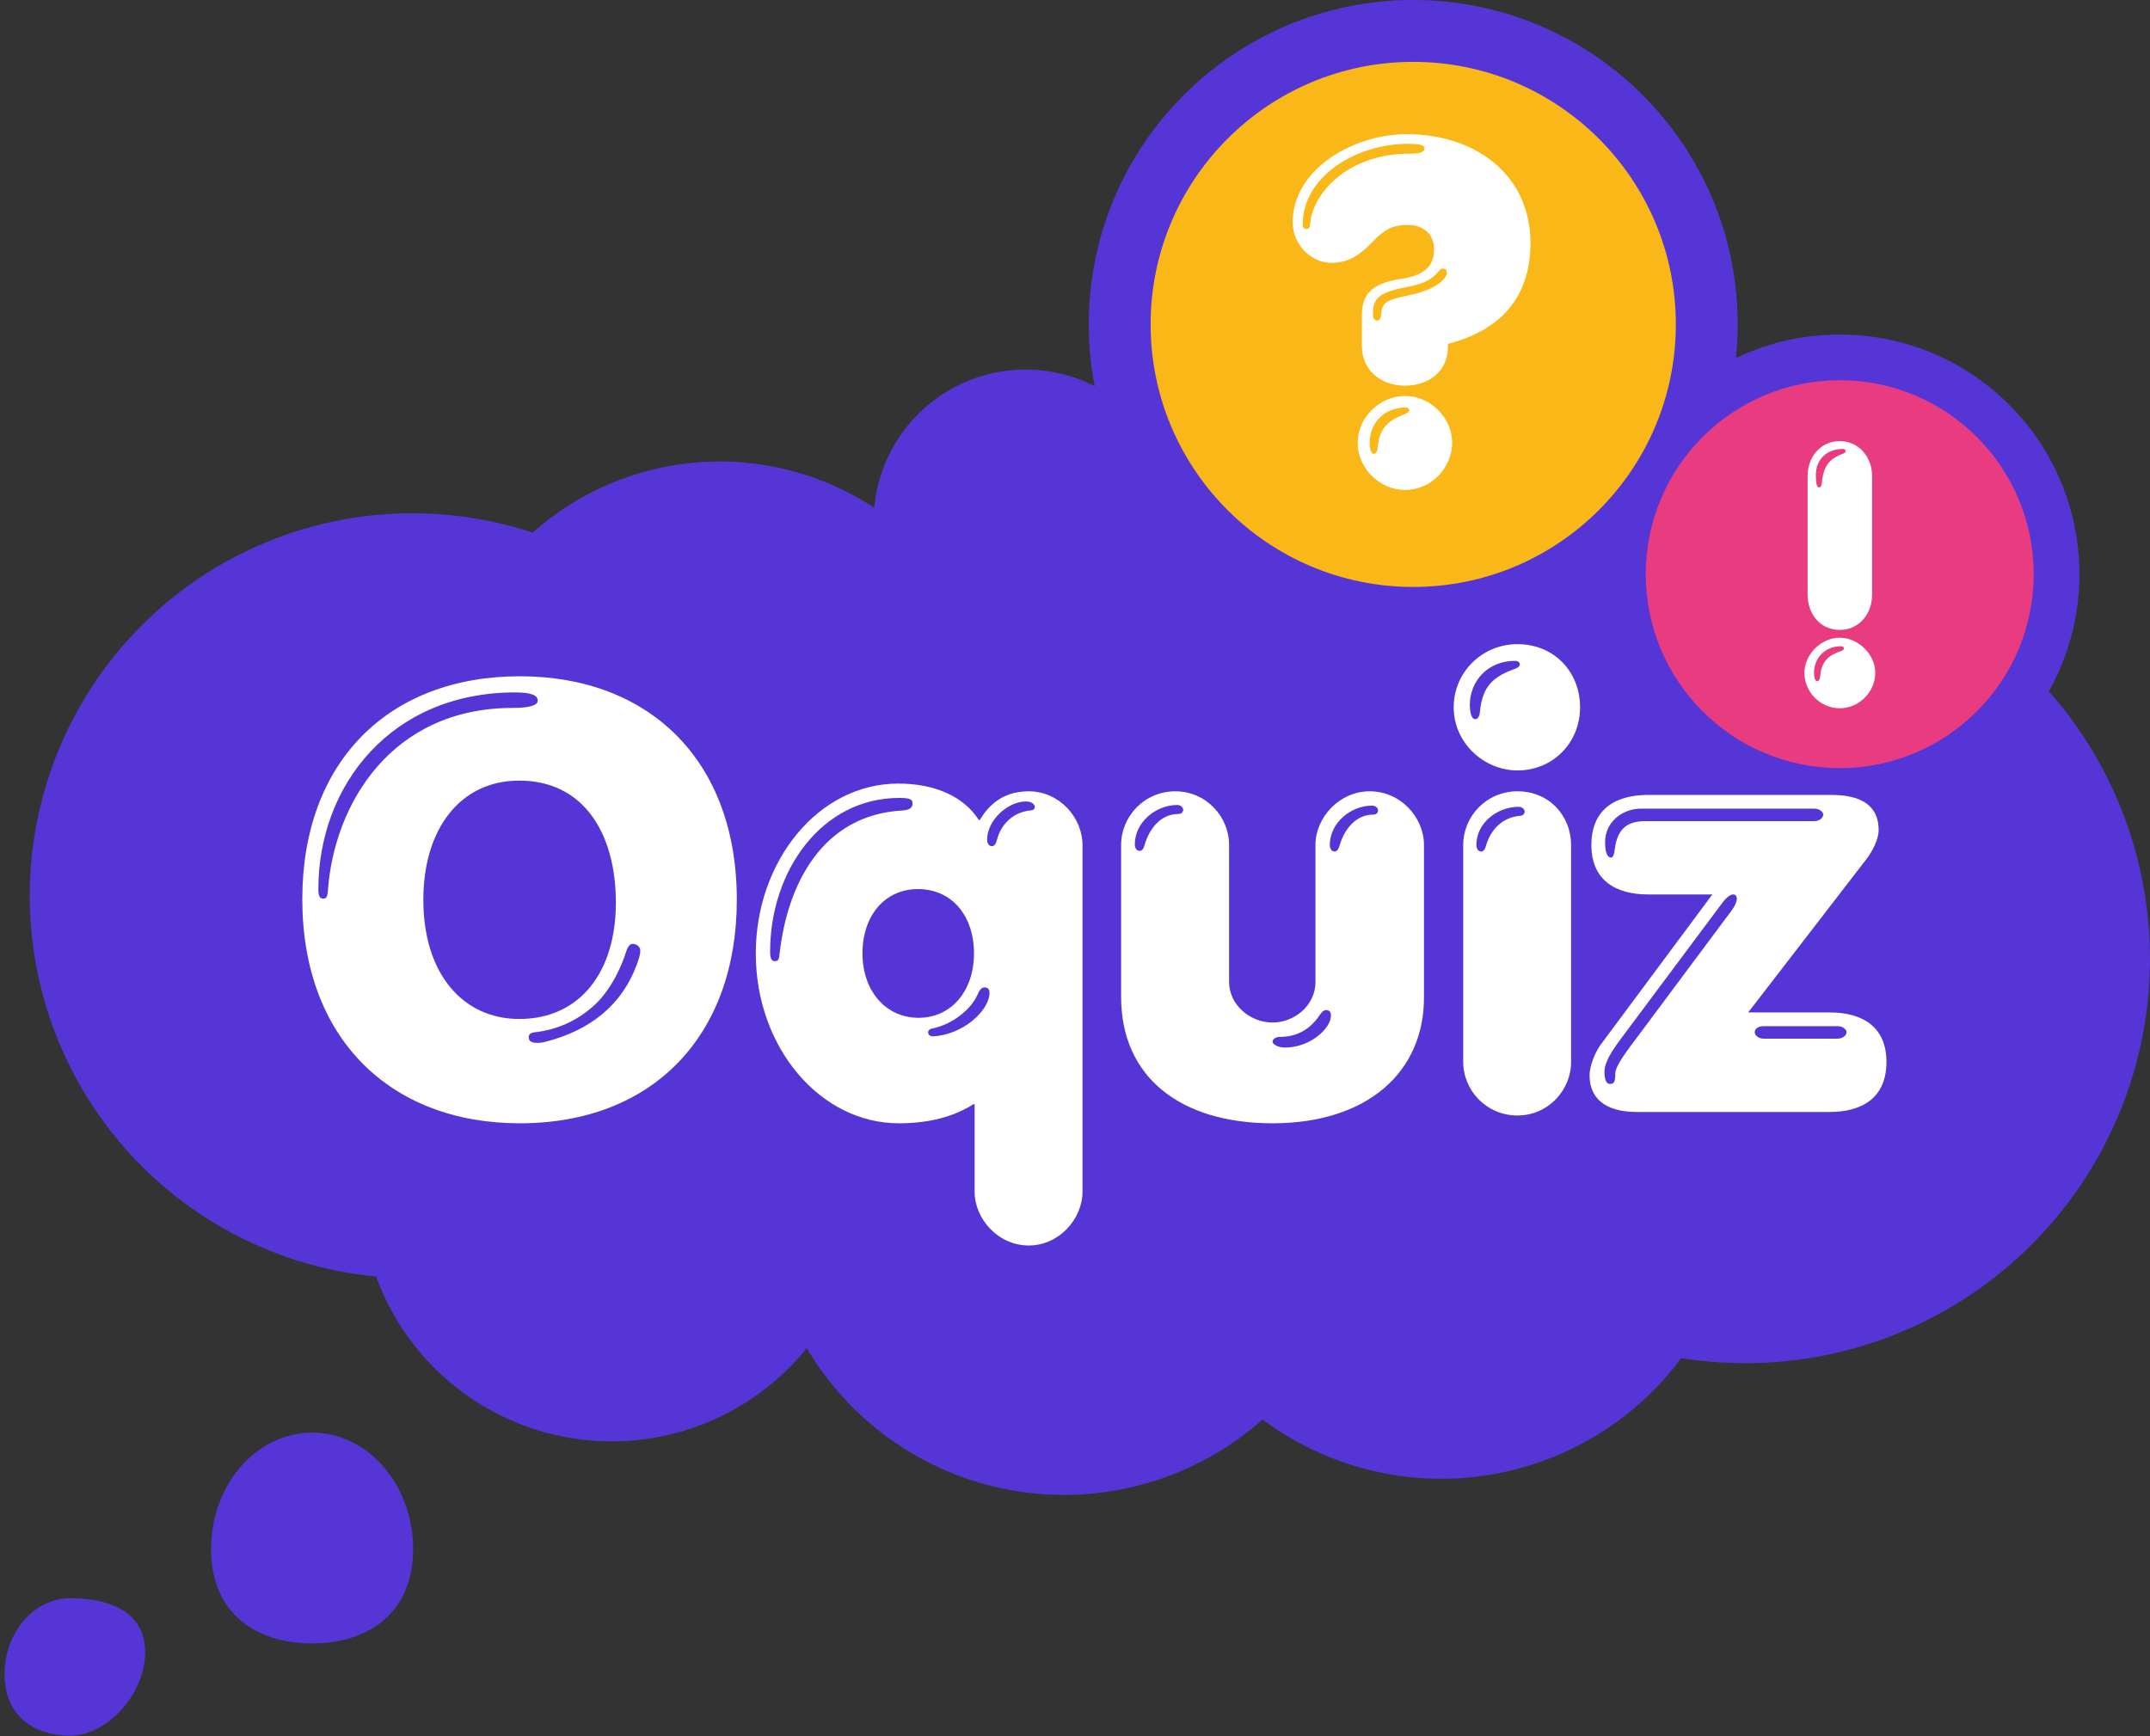 <svg xmlns="http://www.w3.org/2000/svg" xmlns:xlink="http://www.w3.org/1999/xlink" zoomAndPan="magnify" preserveAspectRatio="xMidYMid meet" version="1.0" viewBox="0 38.49 370.26 299.05"><rect x="0" y="38.49" width="370.26" height="299.05" fill="#333333" stroke="none"/><defs><g/><clipPath id="8e16a3b7a0"><path d="M 0 313 L 25 313 L 25 337.547 L 0 337.547 Z M 0 313 " clip-rule="nonzero"/></clipPath><clipPath id="d85aa793e4"><path d="M 187.5 38.492 L 299.254 38.492 L 299.254 150.242 L 187.5 150.242 Z M 187.5 38.492 " clip-rule="nonzero"/></clipPath><clipPath id="d806b9ec93"><path d="M 243.375 38.492 C 212.516 38.492 187.5 63.508 187.5 94.367 C 187.5 125.227 212.516 150.242 243.375 150.242 C 274.234 150.242 299.254 125.227 299.254 94.367 C 299.254 63.508 274.234 38.492 243.375 38.492 Z M 243.375 38.492 " clip-rule="nonzero"/></clipPath><clipPath id="acd16359a2"><path d="M 275.555 96.113 L 358.102 96.113 L 358.102 178.66 L 275.555 178.66 Z M 275.555 96.113 " clip-rule="nonzero"/></clipPath><clipPath id="09b5db612d"><path d="M 316.828 96.113 C 294.035 96.113 275.555 114.594 275.555 137.387 C 275.555 160.184 294.035 178.66 316.828 178.66 C 339.625 178.66 358.102 160.184 358.102 137.387 C 358.102 114.594 339.625 96.113 316.828 96.113 Z M 316.828 96.113 " clip-rule="nonzero"/></clipPath><clipPath id="80b3ea141d"><path d="M 198.152 49.145 L 288.602 49.145 L 288.602 139.59 L 198.152 139.59 Z M 198.152 49.145 " clip-rule="nonzero"/></clipPath><clipPath id="7c0c6672a7"><path d="M 243.375 49.145 C 218.398 49.145 198.152 69.391 198.152 94.367 C 198.152 119.344 218.398 139.59 243.375 139.59 C 268.352 139.59 288.602 119.344 288.602 94.367 C 288.602 69.391 268.352 49.145 243.375 49.145 Z M 243.375 49.145 " clip-rule="nonzero"/></clipPath><clipPath id="c9897831a9"><path d="M 283.422 103.98 L 350.234 103.98 L 350.234 170.793 L 283.422 170.793 Z M 283.422 103.98 " clip-rule="nonzero"/></clipPath><clipPath id="5c78490ff1"><path d="M 316.828 103.98 C 298.379 103.98 283.422 118.938 283.422 137.387 C 283.422 155.836 298.379 170.793 316.828 170.793 C 335.277 170.793 350.234 155.836 350.234 137.387 C 350.234 118.938 335.277 103.98 316.828 103.98 Z M 316.828 103.98 " clip-rule="nonzero"/></clipPath></defs><path fill="#5635d7" d="M 71.145 305.32 C 71.145 316.402 63.352 321.566 53.746 321.566 C 44.137 321.566 36.344 316.402 36.344 305.32 C 36.344 294.238 44.137 285.254 53.746 285.254 C 63.352 285.254 71.145 294.238 71.145 305.32 Z M 71.145 305.32 " fill-opacity="1" fill-rule="nonzero"/><g clip-path="url(#8e16a3b7a0)"><path fill="#5635d7" d="M 24.996 323.078 C 24.996 330.305 18.402 337.453 12.137 337.453 C 5.871 337.453 0.789 334.086 0.789 326.859 C 0.789 319.637 5.871 313.773 12.137 313.773 C 18.402 313.773 24.996 315.848 24.996 323.078 Z M 24.996 323.078 " fill-opacity="1" fill-rule="nonzero"/></g><path fill="#5635d7" d="M 300.609 133.949 C 294.211 133.945 287.926 134.805 281.766 136.531 C 279 131 275.316 126.176 270.715 122.051 C 269.637 120.844 268.5 119.691 267.305 118.602 C 266.109 117.508 264.863 116.477 263.566 115.512 C 262.27 114.543 260.926 113.645 259.539 112.809 C 258.148 111.977 256.723 111.215 255.258 110.523 C 253.797 109.836 252.301 109.219 250.773 108.68 C 249.246 108.141 247.699 107.676 246.125 107.293 C 244.555 106.906 242.969 106.602 241.363 106.375 C 239.762 106.148 238.152 106.004 236.535 105.941 C 234.918 105.875 233.301 105.895 231.684 105.992 C 230.066 106.09 228.461 106.266 226.863 106.523 C 225.266 106.785 223.684 107.121 222.121 107.539 C 220.555 107.957 219.016 108.449 217.504 109.023 C 215.988 109.594 214.508 110.238 213.055 110.957 C 211.605 111.68 210.195 112.469 208.824 113.332 C 207.457 114.191 206.133 115.121 204.855 116.113 C 203.578 117.109 202.352 118.164 201.18 119.281 C 200.672 117.895 200.051 116.566 199.316 115.285 C 198.582 114.008 197.746 112.797 196.809 111.66 C 195.867 110.523 194.84 109.473 193.727 108.508 C 192.609 107.543 191.422 106.68 190.156 105.918 C 188.895 105.152 187.578 104.504 186.207 103.961 C 184.836 103.422 183.426 103 181.984 102.699 C 180.539 102.395 179.082 102.215 177.605 102.16 C 176.133 102.105 174.664 102.172 173.203 102.367 C 171.742 102.559 170.305 102.871 168.895 103.309 C 167.488 103.742 166.125 104.293 164.809 104.957 C 163.492 105.625 162.242 106.395 161.055 107.273 C 159.871 108.148 158.766 109.117 157.746 110.184 C 156.723 111.246 155.797 112.387 154.969 113.609 C 154.141 114.828 153.422 116.109 152.809 117.449 C 152.195 118.793 151.703 120.176 151.324 121.602 C 150.945 123.027 150.691 124.473 150.555 125.941 C 149.453 125.215 148.32 124.535 147.16 123.902 C 146 123.27 144.812 122.684 143.605 122.148 C 142.398 121.609 141.168 121.125 139.922 120.688 C 138.672 120.25 137.41 119.867 136.129 119.535 C 134.852 119.203 133.559 118.922 132.258 118.695 C 130.953 118.469 129.645 118.293 128.328 118.176 C 127.012 118.055 125.691 117.988 124.371 117.977 C 123.047 117.965 121.727 118.008 120.41 118.105 C 119.09 118.199 117.777 118.352 116.473 118.555 C 115.168 118.758 113.871 119.016 112.586 119.324 C 111.301 119.633 110.031 119.996 108.773 120.41 C 107.52 120.824 106.281 121.289 105.062 121.805 C 103.848 122.316 102.652 122.883 101.48 123.496 C 100.309 124.109 99.164 124.77 98.047 125.473 C 96.93 126.18 95.844 126.934 94.789 127.727 C 93.73 128.523 92.711 129.359 91.723 130.238 C 90.625 129.875 89.52 129.543 88.406 129.234 C 87.289 128.93 86.168 128.656 85.039 128.41 C 83.91 128.164 82.777 127.945 81.637 127.762 C 80.496 127.574 79.352 127.418 78.203 127.289 C 77.055 127.164 75.902 127.07 74.75 127.004 C 73.594 126.938 72.441 126.902 71.285 126.898 C 70.129 126.891 68.977 126.918 67.82 126.973 C 66.668 127.027 65.516 127.113 64.363 127.23 C 63.215 127.348 62.07 127.496 60.926 127.672 C 59.785 127.848 58.648 128.055 57.52 128.289 C 56.387 128.527 55.262 128.793 54.145 129.09 C 53.027 129.383 51.918 129.711 50.82 130.062 C 49.719 130.418 48.629 130.801 47.551 131.211 C 46.469 131.621 45.402 132.062 44.344 132.531 C 43.289 132.996 42.246 133.492 41.215 134.016 C 40.184 134.535 39.168 135.086 38.164 135.664 C 37.164 136.238 36.176 136.84 35.207 137.469 C 34.238 138.094 33.285 138.75 32.348 139.426 C 31.414 140.105 30.496 140.805 29.598 141.531 C 28.699 142.258 27.82 143.008 26.961 143.781 C 26.102 144.555 25.262 145.348 24.445 146.164 C 23.625 146.98 22.832 147.82 22.059 148.676 C 21.285 149.535 20.531 150.414 19.805 151.312 C 19.078 152.211 18.375 153.125 17.695 154.062 C 17.016 154.996 16.363 155.949 15.734 156.918 C 15.105 157.887 14.504 158.871 13.926 159.871 C 13.348 160.875 12.797 161.891 12.273 162.918 C 11.75 163.949 11.254 164.992 10.785 166.051 C 10.316 167.105 9.875 168.172 9.461 169.254 C 9.051 170.332 8.664 171.422 8.309 172.52 C 7.957 173.621 7.629 174.727 7.332 175.844 C 7.035 176.961 6.766 178.086 6.531 179.215 C 6.293 180.348 6.082 181.484 5.906 182.625 C 5.727 183.766 5.578 184.914 5.461 186.062 C 5.344 187.211 5.258 188.363 5.199 189.516 C 5.141 190.672 5.113 191.828 5.117 192.98 C 5.121 194.137 5.156 195.293 5.219 196.445 C 5.285 197.598 5.379 198.75 5.504 199.898 C 5.629 201.047 5.785 202.191 5.969 203.332 C 6.152 204.473 6.367 205.609 6.613 206.738 C 6.859 207.867 7.133 208.988 7.438 210.105 C 7.742 211.219 8.074 212.324 8.438 213.422 C 8.797 214.52 9.188 215.609 9.609 216.684 C 10.027 217.762 10.473 218.828 10.949 219.879 C 11.426 220.934 11.93 221.973 12.457 223 C 12.988 224.027 13.543 225.039 14.129 226.035 C 14.711 227.035 15.32 228.016 15.957 228.98 C 16.59 229.945 17.25 230.895 17.934 231.824 C 18.621 232.754 19.328 233.668 20.062 234.562 C 20.793 235.453 21.551 236.328 22.328 237.184 C 23.105 238.035 23.906 238.867 24.73 239.68 C 25.555 240.492 26.398 241.281 27.262 242.047 C 28.125 242.816 29.008 243.559 29.91 244.281 C 30.816 245 31.738 245.695 32.676 246.367 C 33.617 247.043 34.574 247.688 35.547 248.309 C 36.52 248.934 37.512 249.527 38.516 250.098 C 39.523 250.668 40.543 251.211 41.574 251.727 C 42.609 252.242 43.656 252.73 44.715 253.191 C 45.773 253.652 46.848 254.086 47.93 254.492 C 49.012 254.895 50.102 255.27 51.203 255.617 C 52.309 255.965 53.418 256.285 54.535 256.574 C 55.656 256.863 56.781 257.121 57.914 257.352 C 59.047 257.578 60.184 257.781 61.328 257.949 C 62.469 258.117 63.617 258.258 64.766 258.367 C 65.418 260.156 66.184 261.895 67.066 263.582 C 67.949 265.27 68.938 266.891 70.031 268.445 C 71.129 270.004 72.32 271.48 73.613 272.879 C 74.906 274.277 76.281 275.586 77.746 276.801 C 79.211 278.02 80.75 279.133 82.363 280.145 C 83.973 281.16 85.645 282.062 87.375 282.852 C 89.105 283.645 90.883 284.32 92.703 284.875 C 94.523 285.434 96.371 285.867 98.25 286.18 C 100.129 286.492 102.02 286.68 103.922 286.742 C 105.824 286.805 107.723 286.742 109.617 286.551 C 111.512 286.363 113.383 286.051 115.238 285.613 C 117.09 285.176 118.906 284.621 120.684 283.945 C 122.465 283.266 124.191 282.477 125.867 281.57 C 127.539 280.664 129.148 279.652 130.688 278.535 C 132.23 277.418 133.691 276.203 135.07 274.895 C 136.449 273.582 137.738 272.188 138.934 270.703 C 139.414 271.52 139.918 272.32 140.445 273.105 C 140.969 273.891 141.516 274.664 142.082 275.418 C 142.652 276.176 143.238 276.914 143.848 277.637 C 144.457 278.363 145.086 279.07 145.73 279.758 C 146.379 280.445 147.047 281.117 147.73 281.77 C 148.414 282.422 149.117 283.055 149.836 283.668 C 150.555 284.285 151.293 284.875 152.043 285.449 C 152.797 286.023 153.562 286.574 154.344 287.105 C 155.129 287.637 155.926 288.145 156.734 288.633 C 157.547 289.121 158.371 289.586 159.207 290.027 C 160.043 290.469 160.891 290.887 161.75 291.281 C 162.609 291.676 163.477 292.047 164.355 292.395 C 165.238 292.742 166.125 293.062 167.023 293.363 C 167.922 293.66 168.824 293.934 169.738 294.18 C 170.648 294.43 171.57 294.652 172.492 294.852 C 173.418 295.047 174.348 295.219 175.281 295.367 C 176.215 295.512 177.152 295.633 178.094 295.727 C 179.035 295.82 179.98 295.891 180.922 295.934 C 181.867 295.977 182.812 295.992 183.758 295.984 C 184.703 295.973 185.648 295.938 186.594 295.875 C 187.535 295.816 188.477 295.727 189.418 295.613 C 190.355 295.5 191.289 295.363 192.223 295.195 C 193.152 295.031 194.078 294.844 195 294.625 C 195.922 294.41 196.836 294.168 197.742 293.902 C 198.648 293.637 199.547 293.344 200.441 293.031 C 201.332 292.715 202.211 292.375 203.086 292.008 C 203.957 291.645 204.82 291.258 205.672 290.844 C 206.523 290.434 207.363 289.996 208.188 289.539 C 209.016 289.082 209.832 288.602 210.633 288.098 C 211.434 287.594 212.219 287.07 212.988 286.523 C 213.762 285.977 214.52 285.41 215.258 284.82 C 216 284.234 216.723 283.625 217.43 282.996 C 218.785 284.008 220.184 284.945 221.629 285.816 C 223.074 286.688 224.562 287.484 226.086 288.211 C 227.609 288.938 229.168 289.586 230.754 290.156 C 232.344 290.73 233.957 291.223 235.594 291.633 C 237.23 292.047 238.883 292.379 240.551 292.629 C 242.223 292.883 243.898 293.051 245.586 293.137 C 247.27 293.223 248.957 293.223 250.645 293.145 C 252.328 293.062 254.008 292.902 255.68 292.656 C 257.348 292.41 259.004 292.086 260.641 291.676 C 262.277 291.27 263.895 290.781 265.484 290.215 C 267.074 289.648 268.633 289.008 270.16 288.289 C 271.688 287.566 273.176 286.773 274.625 285.91 C 276.074 285.043 277.477 284.105 278.832 283.102 C 280.191 282.098 281.496 281.031 282.746 279.898 C 284 278.766 285.191 277.574 286.328 276.324 C 287.461 275.074 288.531 273.773 289.539 272.418 C 290.723 272.609 291.91 272.766 293.102 272.895 C 294.293 273.023 295.484 273.121 296.68 273.191 C 297.879 273.258 299.074 273.293 300.273 273.297 C 301.469 273.305 302.668 273.277 303.863 273.223 C 305.059 273.164 306.254 273.078 307.445 272.961 C 308.641 272.844 309.828 272.691 311.012 272.516 C 312.195 272.336 313.375 272.125 314.547 271.887 C 315.723 271.645 316.891 271.375 318.047 271.074 C 319.207 270.773 320.359 270.445 321.504 270.086 C 322.645 269.723 323.777 269.336 324.898 268.918 C 326.023 268.5 327.133 268.051 328.234 267.578 C 329.332 267.102 330.418 266.598 331.492 266.066 C 332.566 265.535 333.625 264.977 334.672 264.391 C 335.715 263.805 336.746 263.191 337.758 262.551 C 338.77 261.914 339.766 261.25 340.746 260.559 C 341.723 259.867 342.684 259.152 343.625 258.414 C 344.57 257.672 345.492 256.91 346.395 256.121 C 347.297 255.332 348.18 254.523 349.039 253.691 C 349.898 252.855 350.738 252 351.555 251.125 C 352.371 250.25 353.164 249.352 353.938 248.434 C 354.707 247.516 355.453 246.582 356.176 245.625 C 356.898 244.668 357.594 243.695 358.266 242.703 C 358.938 241.711 359.582 240.703 360.203 239.68 C 360.824 238.652 361.418 237.613 361.984 236.559 C 362.547 235.5 363.086 234.434 363.598 233.348 C 364.109 232.266 364.594 231.168 365.047 230.062 C 365.5 228.953 365.926 227.832 366.324 226.703 C 366.719 225.574 367.09 224.434 367.426 223.285 C 367.766 222.133 368.074 220.977 368.352 219.812 C 368.629 218.648 368.879 217.477 369.094 216.297 C 369.312 215.121 369.5 213.938 369.656 212.75 C 369.812 211.562 369.941 210.371 370.035 209.176 C 370.133 207.98 370.195 206.785 370.23 205.59 C 370.262 204.391 370.266 203.195 370.238 201.996 C 370.211 200.797 370.152 199.602 370.062 198.406 C 369.973 197.215 369.852 196.023 369.699 194.832 C 369.551 193.645 369.367 192.461 369.156 191.281 C 368.945 190.105 368.699 188.93 368.43 187.766 C 368.156 186.598 367.852 185.438 367.52 184.289 C 367.188 183.137 366.828 181.996 366.434 180.863 C 366.043 179.73 365.625 178.609 365.176 177.5 C 364.727 176.391 364.246 175.289 363.742 174.203 C 363.234 173.117 362.703 172.047 362.141 170.988 C 361.582 169.93 360.992 168.887 360.379 167.859 C 359.762 166.832 359.121 165.82 358.453 164.824 C 357.789 163.828 357.094 162.852 356.379 161.891 C 355.66 160.934 354.918 159.992 354.152 159.07 C 353.387 158.152 352.598 157.25 351.785 156.371 C 350.973 155.488 350.137 154.629 349.281 153.793 C 348.426 152.957 347.547 152.141 346.648 151.348 C 345.75 150.559 344.832 149.789 343.891 149.043 C 342.953 148.301 341.996 147.578 341.02 146.883 C 340.047 146.191 339.055 145.52 338.043 144.875 C 337.031 144.23 336.008 143.613 334.965 143.023 C 333.922 142.434 332.867 141.867 331.797 141.332 C 330.723 140.793 329.641 140.285 328.543 139.805 C 327.445 139.324 326.336 138.871 325.215 138.449 C 324.098 138.023 322.965 137.629 321.824 137.266 C 320.684 136.898 319.535 136.566 318.375 136.258 C 317.219 135.953 316.051 135.676 314.879 135.43 C 313.707 135.184 312.527 134.969 311.344 134.785 C 310.16 134.602 308.973 134.445 307.781 134.32 C 306.59 134.199 305.398 134.105 304.199 134.043 C 303.004 133.98 301.809 133.949 300.609 133.949 Z M 300.609 133.949 " fill-opacity="1" fill-rule="nonzero"/><g clip-path="url(#d85aa793e4)"><g clip-path="url(#d806b9ec93)"><path fill="#5635d7" d="M 187.5 38.492 L 299.254 38.492 L 299.254 150.242 L 187.5 150.242 Z M 187.5 38.492 " fill-opacity="1" fill-rule="nonzero"/></g></g><g clip-path="url(#acd16359a2)"><g clip-path="url(#09b5db612d)"><path fill="#5635d7" d="M 275.555 96.113 L 358.102 96.113 L 358.102 178.66 L 275.555 178.66 Z M 275.555 96.113 " fill-opacity="1" fill-rule="nonzero"/></g></g><g clip-path="url(#80b3ea141d)"><g clip-path="url(#7c0c6672a7)"><path fill="#fab818" d="M 198.152 49.145 L 288.602 49.145 L 288.602 139.59 L 198.152 139.59 Z M 198.152 49.145 " fill-opacity="1" fill-rule="nonzero"/></g></g><g clip-path="url(#c9897831a9)"><g clip-path="url(#5c78490ff1)"><path fill="#e83b80" d="M 283.422 103.98 L 350.234 103.98 L 350.234 170.793 L 283.422 170.793 Z M 283.422 103.98 " fill-opacity="1" fill-rule="nonzero"/></g></g><g fill="#ffffff" fill-opacity="1"><g transform="translate(50.108, 230.023)"><g><path d="M 39.422 1.953 C 62.312 1.953 76.781 -13.141 76.781 -36.547 C 76.781 -60.672 61.594 -75.047 39.422 -75.047 C 16.828 -75.047 1.953 -60.359 1.953 -36.641 C 1.953 -12.734 17.047 1.953 39.422 1.953 Z M 5.547 -36.75 C 4.922 -36.75 4.719 -37.266 4.719 -38.391 C 4.719 -56.25 17.25 -72.266 38.594 -72.266 C 41.469 -72.266 42.5 -71.75 42.5 -70.828 C 42.5 -70.109 41.266 -69.594 38.188 -69.594 C 17.25 -69.594 7.391 -52.969 6.359 -38.078 C 6.266 -37.156 6.156 -36.75 5.547 -36.75 Z M 39.312 -16.016 C 29.672 -16.016 22.797 -23.719 22.797 -36.547 C 22.797 -48.766 29.156 -57.078 39.312 -57.078 C 50.297 -57.078 55.953 -48.141 55.953 -36.031 C 55.953 -24.125 49.781 -16.016 39.312 -16.016 Z M 42.391 -11.906 C 41.266 -11.906 40.953 -12.312 40.953 -12.828 C 40.953 -13.453 41.266 -13.656 42.188 -13.75 C 45.578 -14.172 49.172 -15.5 52.453 -18.578 C 55.031 -21.047 56.875 -24.844 57.688 -27.516 C 58 -28.531 58.406 -28.953 58.828 -28.953 C 59.438 -28.953 60.156 -28.531 60.156 -27.812 C 60.156 -27 59.844 -26.172 59.547 -25.359 C 57.078 -18.688 51.844 -14.062 43.531 -12.016 C 43.109 -11.906 42.703 -11.906 42.391 -11.906 Z M 42.391 -11.906 "/></g></g></g><g fill="#ffffff" fill-opacity="1"><g transform="translate(128.828, 230.023)"><g><path d="M 48.344 23 C 53.594 23 57.594 18.375 57.594 13.75 L 57.594 -45.984 C 57.594 -50.719 53.594 -55.234 48.344 -55.234 C 43.531 -55.234 41.266 -52.453 40.031 -50.5 L 39.938 -50.297 L 39.734 -50.297 C 37.156 -54.312 32.234 -56.562 25.875 -56.562 C 12.016 -56.562 1.328 -43.109 1.328 -27.312 C 1.328 -11.094 12.422 1.953 25.969 1.953 C 31.109 1.953 35.422 0.828 38.797 -1.328 L 39.016 -1.328 L 39.016 13.75 C 39.016 18.375 43.016 23 48.344 23 Z M 4.625 -25.969 C 4 -25.969 3.797 -26.484 3.797 -27.609 C 3.797 -41.375 12.531 -54.094 26.078 -54.094 C 27.922 -54.094 28.328 -53.797 28.328 -53.172 C 28.328 -52.453 27.922 -52.047 26.688 -51.938 C 12.828 -51.219 6.781 -39.312 5.438 -27.312 C 5.344 -26.375 5.234 -25.969 4.625 -25.969 Z M 41.984 -45.781 C 41.469 -45.781 41.172 -46.297 41.172 -46.906 C 41.172 -50.297 44.766 -53.484 47.844 -53.484 C 48.859 -53.484 49.375 -52.969 49.375 -52.562 C 49.375 -52.25 49.172 -51.938 48.656 -51.938 C 45.484 -51.641 43.531 -49.375 42.906 -47.016 C 42.703 -46.297 42.5 -45.781 41.984 -45.781 Z M 29.359 -16.219 C 23.719 -16.219 19.703 -20.844 19.703 -27.312 C 19.703 -33.875 23.609 -38.391 29.25 -38.391 C 35.109 -38.391 38.906 -33.781 38.906 -27.312 C 38.906 -20.844 35 -16.219 29.359 -16.219 Z M 31.828 -13.031 C 31.312 -13.031 31 -13.344 31 -13.75 C 31 -13.969 31.203 -14.266 31.719 -14.375 C 35.312 -15.094 38.391 -17.766 39.422 -20.016 C 39.828 -20.938 40.141 -21.453 40.75 -21.453 C 41.266 -21.453 41.578 -21.141 41.578 -20.531 C 41.578 -17.453 36.953 -13.25 31.828 -13.031 Z M 31.828 -13.031 "/></g></g></g><g fill="#ffffff" fill-opacity="1"><g transform="translate(189.588, 230.023)"><g><path d="M 29.562 1.953 C 45.781 1.953 55.641 -6.781 55.641 -19.703 L 55.641 -45.984 C 55.641 -50.719 51.641 -55.234 46.297 -55.234 C 41.062 -55.234 36.953 -50.719 36.953 -45.984 L 36.953 -22.375 C 36.953 -18.375 33.359 -15.406 29.562 -15.406 C 25.672 -15.406 22.078 -18.484 22.078 -22.375 L 22.078 -45.984 C 22.078 -50.922 18.062 -55.234 12.828 -55.234 C 7.5 -55.234 3.484 -50.922 3.484 -45.984 L 3.484 -19.812 C 3.484 -5.953 13.75 1.953 29.562 1.953 Z M 6.672 -44.969 C 6.156 -44.969 5.844 -45.484 5.844 -46.094 C 5.844 -49.891 9.438 -52.875 13.141 -52.875 C 13.75 -52.875 14.172 -52.453 14.172 -52.047 C 14.172 -51.641 13.859 -51.328 13.344 -51.328 C 10.156 -51.328 8.312 -48.562 7.594 -46.203 C 7.391 -45.484 7.188 -44.969 6.672 -44.969 Z M 40.234 -44.859 C 39.734 -44.859 39.422 -45.375 39.422 -45.984 C 39.422 -49.781 43.016 -52.766 46.703 -52.766 C 47.328 -52.766 47.734 -52.359 47.734 -51.938 C 47.734 -51.531 47.422 -51.219 46.906 -51.219 C 43.734 -51.219 41.891 -48.453 41.172 -46.094 C 40.953 -45.375 40.75 -44.859 40.234 -44.859 Z M 31.719 -11.094 C 30.391 -11.094 29.562 -11.703 29.562 -12.109 C 29.562 -12.531 30.078 -12.938 30.906 -12.938 C 34.391 -12.938 36.344 -14.891 37.266 -16.109 C 37.875 -16.938 38.188 -17.547 38.797 -17.547 C 39.312 -17.547 39.625 -17.25 39.625 -16.625 C 39.625 -14.375 36.031 -11.094 31.719 -11.094 Z M 31.719 -11.094 "/></g></g></g><g fill="#ffffff" fill-opacity="1"><g transform="translate(248.705, 230.023)"><g><path d="M 12.625 -58.828 C 18.781 -58.828 23.406 -63.641 23.406 -69.703 C 23.406 -75.859 18.891 -80.578 12.625 -80.578 C 6.562 -80.578 1.641 -75.766 1.641 -69.703 C 1.641 -63.547 6.875 -58.828 12.625 -58.828 Z M 5.344 -67.656 C 4.719 -67.656 4.422 -68.781 4.422 -70.109 C 4.422 -74.219 7.5 -77.703 12.219 -77.703 C 12.734 -77.703 13.031 -77.406 13.031 -77.094 C 13.031 -76.891 12.828 -76.578 12.312 -76.375 C 8.625 -75.047 6.562 -73.5 6.156 -68.875 C 6.062 -68.156 5.844 -67.656 5.344 -67.656 Z M 12.625 0.609 C 17.859 0.609 21.859 -3.703 21.859 -8.625 L 21.859 -45.984 C 21.859 -50.922 18.172 -55.234 12.625 -55.234 C 7.281 -55.234 3.281 -50.922 3.281 -45.984 L 3.281 -8.625 C 3.281 -3.703 7.281 0.609 12.625 0.609 Z M 6.359 -44.859 C 5.844 -44.859 5.547 -45.375 5.547 -45.984 C 5.547 -49.781 9.141 -52.562 12.828 -52.562 C 13.453 -52.562 13.859 -52.156 13.859 -51.734 C 13.859 -51.328 13.547 -51.016 13.031 -51.016 C 9.859 -50.719 8 -48.453 7.281 -46.094 C 7.078 -45.375 6.875 -44.859 6.359 -44.859 Z M 6.359 -44.859 "/></g></g></g><g fill="#ffffff" fill-opacity="1"><g transform="translate(273.748, 230.023)"><g><path d="M 8.109 0 L 41.375 0 C 46.703 0 51.125 -2.266 51.125 -8.625 C 51.125 -14.891 46.703 -17.141 41.375 -17.141 L 27.312 -17.141 L 47.734 -43.625 C 48.656 -44.859 49.781 -46.906 49.781 -48.562 C 49.781 -52.453 47.219 -54.609 41.672 -54.609 L 10.062 -54.609 C 4.719 -54.609 0.312 -52.359 0.312 -45.984 C 0.312 -39.734 4.719 -37.469 10.062 -37.469 L 21.141 -37.469 L 1.844 -11.5 C 1.125 -10.469 0 -8.219 0 -6.266 C 0 -2.562 2.469 0 8.109 0 Z M 3.703 -43.828 C 2.984 -43.828 2.672 -44.859 2.672 -46.5 C 2.672 -49.781 5.438 -52.25 8.938 -52.25 L 38.703 -52.25 C 39.516 -52.25 40.234 -51.734 40.234 -51.219 C 40.234 -50.609 39.516 -50.094 38.703 -50.094 L 9.547 -50.094 C 6.359 -50.094 4.719 -48.656 4.312 -45.062 C 4.203 -44.453 4.109 -43.828 3.703 -43.828 Z M 3.484 -4.828 C 2.875 -4.828 2.562 -5.641 2.562 -6.875 C 2.562 -9.141 4.828 -11.812 6.781 -14.469 L 22.797 -35.938 C 23.609 -37.062 24.328 -37.469 24.734 -37.469 C 25.156 -37.469 25.359 -37.156 25.359 -36.75 C 25.359 -36.234 25.047 -35.516 24.531 -34.797 L 8.312 -13.031 C 6.562 -10.672 4.422 -8 4.422 -6.562 C 4.422 -5.141 4.203 -4.828 3.484 -4.828 Z M 29.969 -12.625 C 29.156 -12.625 28.438 -13.141 28.438 -13.75 C 28.438 -14.375 29.156 -14.781 29.969 -14.781 L 42.703 -14.781 C 43.531 -14.781 44.25 -14.266 44.25 -13.75 C 44.25 -13.141 43.531 -12.625 42.703 -12.625 Z M 29.969 -12.625 "/></g></g></g><g fill="#ffffff" fill-opacity="1"><g transform="translate(309.027, 159.316)"><g><path d="M 7.797 -12.328 C 11.219 -12.328 13.375 -15.156 13.375 -18.406 L 13.375 -38.828 C 13.375 -41.953 11.219 -44.844 7.797 -44.844 C 4.359 -44.844 2.266 -41.953 2.266 -38.828 L 2.266 -18.406 C 2.266 -15.156 4.359 -12.328 7.797 -12.328 Z M 4.234 -36.875 C 3.859 -36.875 3.688 -37.547 3.688 -38.953 C 3.688 -41.844 5.703 -43.5 8.344 -43.5 C 8.656 -43.5 8.828 -43.312 8.828 -43.125 C 8.828 -43 8.703 -42.812 8.406 -42.688 C 6.203 -41.891 4.969 -40.734 4.719 -37.609 C 4.656 -37.172 4.547 -36.875 4.234 -36.875 Z M 7.797 1.172 C 11.109 1.172 13.922 -1.594 13.922 -4.969 C 13.922 -8.094 10.984 -10.984 7.797 -10.984 C 4.594 -10.984 1.719 -8.094 1.719 -4.969 C 1.719 -1.594 4.484 1.172 7.797 1.172 Z M 3.922 -3.5 C 3.562 -3.5 3.375 -4.172 3.375 -4.969 C 3.375 -7.422 5.219 -9.516 8.031 -9.516 C 8.344 -9.516 8.531 -9.328 8.531 -9.141 C 8.531 -9.016 8.406 -8.828 8.094 -8.703 C 5.891 -7.969 4.656 -7 4.422 -4.234 C 4.359 -3.797 4.234 -3.5 3.922 -3.5 Z M 3.922 -3.5 "/></g></g></g><g fill="#ffffff" fill-opacity="0.4"><g transform="translate(222.053, 121.329)"><g><path d="M 19.938 -16.422 C 23.938 -16.422 27.281 -18.875 27.281 -23.031 L 27.281 -23.609 C 36.109 -25.891 41.5 -31.375 41.5 -41 C 41.5 -52.609 32.188 -59.719 20.172 -59.719 C 11.188 -59.719 0.578 -53.828 0.578 -44.516 C 0.578 -40.766 3.672 -37.578 7.266 -37.578 C 10.297 -37.578 12.25 -39.047 14.297 -41.172 C 16.344 -43.297 17.719 -44.109 20.422 -44.109 C 23.031 -44.109 24.922 -42.562 24.922 -39.859 C 24.922 -36.922 23.125 -35.375 19.281 -34.797 C 14.125 -34.062 12.5 -32.016 12.5 -28.672 L 12.5 -23.203 C 12.5 -19.281 15.516 -16.422 19.938 -16.422 Z M 2.938 -43.375 C 2.453 -43.375 2.281 -43.781 2.281 -44.188 C 2.281 -52.359 11.359 -58.078 20.422 -58.078 C 22.547 -58.078 23.281 -57.828 23.281 -57.266 C 23.281 -56.609 22.547 -56.359 20.578 -56.359 C 10.781 -56.359 4.25 -50.234 3.594 -44.438 C 3.516 -43.703 3.438 -43.375 2.938 -43.375 Z M 15.109 -27.609 C 14.625 -27.609 14.375 -28.016 14.375 -28.75 C 14.375 -31.531 15.438 -32.516 20.578 -33.484 C 23.203 -33.984 24.422 -34.797 25.156 -35.531 C 25.656 -36.031 25.984 -36.594 26.391 -36.594 C 26.875 -36.594 27.125 -36.344 27.125 -35.859 C 27.125 -34.875 25.328 -33.078 21.484 -32.188 C 17.156 -31.203 16.016 -31.047 15.844 -28.922 C 15.766 -27.859 15.438 -27.609 15.109 -27.609 Z M 19.938 1.547 C 24.344 1.547 28.016 -2.203 28.016 -6.609 C 28.016 -10.781 24.344 -14.625 19.938 -14.625 C 15.438 -14.625 11.766 -10.781 11.766 -6.609 C 11.766 -2.203 15.516 1.547 19.938 1.547 Z M 14.547 -4.656 C 14.047 -4.656 13.812 -5.562 13.812 -6.609 C 13.812 -9.891 16.25 -12.656 20.016 -12.656 C 20.422 -12.656 20.672 -12.422 20.672 -12.172 C 20.672 -12.016 20.5 -11.766 20.094 -11.594 C 17.156 -10.453 15.516 -9.312 15.188 -5.641 C 15.109 -5.062 14.953 -4.656 14.547 -4.656 Z M 14.547 -4.656 "/></g></g></g><g fill="#ffffff" fill-opacity="1"><g transform="translate(222.053, 121.329)"><g><path d="M 19.938 -16.422 C 23.938 -16.422 27.281 -18.875 27.281 -23.031 L 27.281 -23.609 C 36.109 -25.891 41.5 -31.375 41.5 -41 C 41.5 -52.609 32.188 -59.719 20.172 -59.719 C 11.188 -59.719 0.578 -53.828 0.578 -44.516 C 0.578 -40.766 3.672 -37.578 7.266 -37.578 C 10.297 -37.578 12.25 -39.047 14.297 -41.172 C 16.344 -43.297 17.719 -44.109 20.422 -44.109 C 23.031 -44.109 24.922 -42.562 24.922 -39.859 C 24.922 -36.922 23.125 -35.375 19.281 -34.797 C 14.125 -34.062 12.5 -32.016 12.5 -28.672 L 12.5 -23.203 C 12.5 -19.281 15.516 -16.422 19.938 -16.422 Z M 2.938 -43.375 C 2.453 -43.375 2.281 -43.781 2.281 -44.188 C 2.281 -52.359 11.359 -58.078 20.422 -58.078 C 22.547 -58.078 23.281 -57.828 23.281 -57.266 C 23.281 -56.609 22.547 -56.359 20.578 -56.359 C 10.781 -56.359 4.25 -50.234 3.594 -44.438 C 3.516 -43.703 3.438 -43.375 2.938 -43.375 Z M 15.109 -27.609 C 14.625 -27.609 14.375 -28.016 14.375 -28.75 C 14.375 -31.531 15.438 -32.516 20.578 -33.484 C 23.203 -33.984 24.422 -34.797 25.156 -35.531 C 25.656 -36.031 25.984 -36.594 26.391 -36.594 C 26.875 -36.594 27.125 -36.344 27.125 -35.859 C 27.125 -34.875 25.328 -33.078 21.484 -32.188 C 17.156 -31.203 16.016 -31.047 15.844 -28.922 C 15.766 -27.859 15.438 -27.609 15.109 -27.609 Z M 19.938 1.547 C 24.344 1.547 28.016 -2.203 28.016 -6.609 C 28.016 -10.781 24.344 -14.625 19.938 -14.625 C 15.438 -14.625 11.766 -10.781 11.766 -6.609 C 11.766 -2.203 15.516 1.547 19.938 1.547 Z M 14.547 -4.656 C 14.047 -4.656 13.812 -5.562 13.812 -6.609 C 13.812 -9.891 16.25 -12.656 20.016 -12.656 C 20.422 -12.656 20.672 -12.422 20.672 -12.172 C 20.672 -12.016 20.5 -11.766 20.094 -11.594 C 17.156 -10.453 15.516 -9.312 15.188 -5.641 C 15.109 -5.062 14.953 -4.656 14.547 -4.656 Z M 14.547 -4.656 "/></g></g></g></svg>